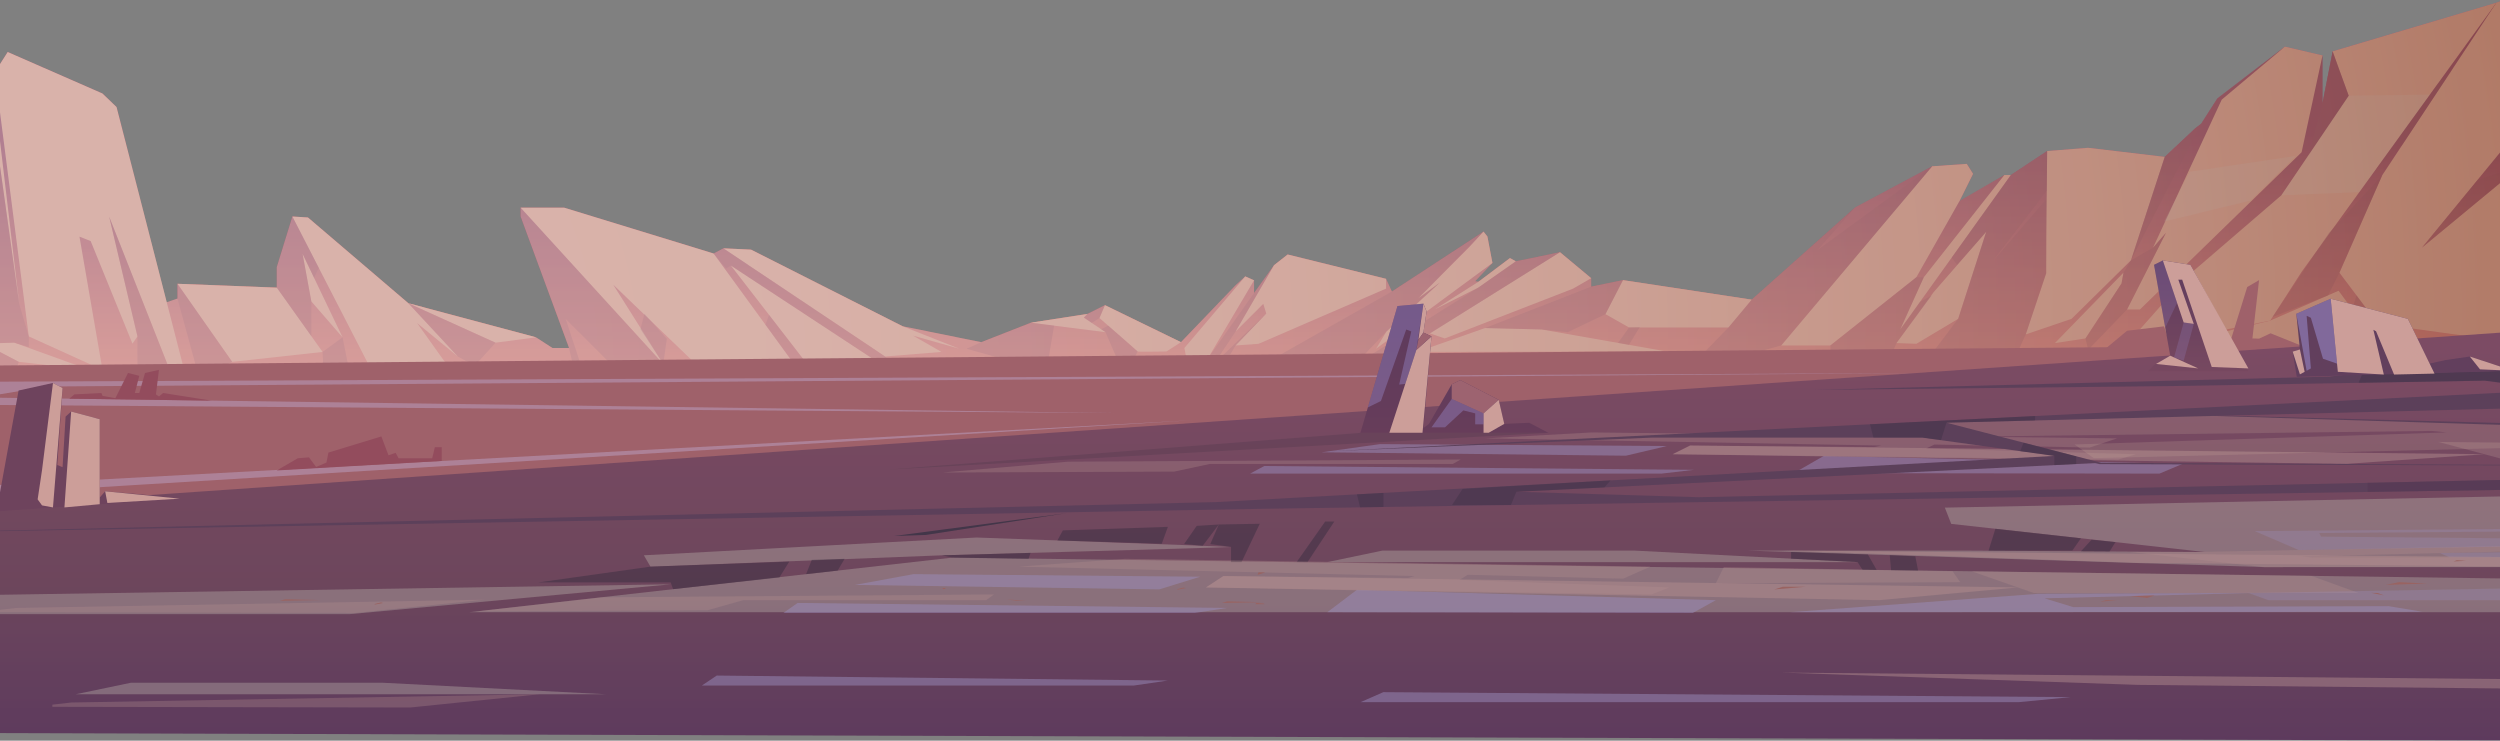 <?xml version="1.0" encoding="UTF-8"?><svg xmlns="http://www.w3.org/2000/svg" xmlns:xlink="http://www.w3.org/1999/xlink" viewBox="0 0 1440 426.61"><rect x="0" y="0" width="1440" height="426.61" fill="#808080" stroke="none"/><defs><style>.cls-1{fill:url(#_ÂÁ_Ï_ÌÌ_È_____ËÂÌÚ_177);}.cls-1,.cls-2,.cls-3,.cls-4,.cls-5,.cls-6,.cls-7,.cls-8,.cls-9,.cls-10,.cls-11,.cls-12,.cls-13,.cls-14,.cls-15,.cls-16,.cls-17,.cls-18,.cls-19,.cls-20,.cls-21,.cls-22,.cls-23,.cls-24,.cls-25,.cls-26,.cls-27,.cls-28,.cls-29,.cls-30,.cls-31{fill-rule:evenodd;}.cls-2{fill:url(#_ÂÁ_Ï_ÌÌ_È_____ËÂÌÚ_150);}.cls-3{fill:url(#_ÂÁ_Ï_ÌÌ_È_____ËÂÌÚ_114);}.cls-4{fill:#ffa490;}.cls-4,.cls-5,.cls-26,.cls-27,.cls-28,.cls-29,.cls-30{mix-blend-mode:soft-light;}.cls-5{fill:#ecaba4;}.cls-6,.cls-7,.cls-9{fill:#1d0c27;}.cls-6,.cls-32,.cls-22,.cls-27,.cls-28{opacity:.2;}.cls-7{opacity:.37;}.cls-8{fill:#42183f;}.cls-8,.cls-9,.cls-19,.cls-20,.cls-21{opacity:.5;}.cls-33{opacity:.7;}.cls-32{fill:url(#_ÂÁ_Ï_ÌÌ_È_____ËÂÌÚ_39);mix-blend-mode:screen;}.cls-10{opacity:.36;}.cls-10,.cls-19,.cls-20,.cls-21,.cls-22,.cls-23,.cls-24,.cls-25{mix-blend-mode:multiply;}.cls-10,.cls-20,.cls-22{fill:#ae9aff;}.cls-11{fill:#291732;}.cls-12{fill:#4d254a;}.cls-13{fill:#9b364f;}.cls-14{fill:#55244f;}.cls-15{fill:#a45754;}.cls-16{fill:#ac5461;}.cls-17{fill:#a9576a;}.cls-18{fill:#66294f;}.cls-19,.cls-23{fill:#a693d6;}.cls-21{fill:#d6b0e2;}.cls-23,.cls-24{opacity:.3;}.cls-24{fill:#9a314f;}.cls-34{isolation:isolate;}.cls-25{fill:url(#radial-gradient);opacity:.4;}.cls-26{fill:#ececd6;}.cls-26,.cls-29{opacity:.32;}.cls-27{fill:#ecc7ab;}.cls-28{fill:#ecdedd;}.cls-29,.cls-30{fill:#c99395;}.cls-30{opacity:.48;}.cls-31{fill:url(#_ÂÁ_Ï_ÌÌ_È_____ËÂÌÚ_84);}</style><linearGradient id="_ÂÁ_Ï_ÌÌ_È_____ËÂÌÚ_39" x1="1155.86" y1="171.52" x2="1159.76" y2="171.52" gradientTransform="matrix(1, 0, 0, 1, 0, 0)" gradientUnits="userSpaceOnUse"><stop offset="0" stop-color="#070019"/><stop offset="1" stop-color="#1d6dae"/></linearGradient><linearGradient id="_ÂÁ_Ï_ÌÌ_È_____ËÂÌÚ_150" x1="720.39" y1="216.47" x2="720.39" y2="-3.77" gradientTransform="matrix(1, 0, 0, 1, 0, 0)" gradientUnits="userSpaceOnUse"><stop offset="0" stop-color="#ff726a"/><stop offset=".63" stop-color="#9f2754"/></linearGradient><radialGradient id="radial-gradient" cx="644.54" cy="175.57" fx="-66.39" fy="222.46" r="854.75" gradientTransform="matrix(1, 0, 0, 1, 0, 0)" gradientUnits="userSpaceOnUse"><stop offset=".24" stop-color="#fff"/><stop offset=".33" stop-color="#fcfbfa"/><stop offset=".42" stop-color="#f4f0ed"/><stop offset=".52" stop-color="#e7ddd7"/><stop offset=".62" stop-color="#d4c4b8"/><stop offset=".72" stop-color="#bda291"/><stop offset=".83" stop-color="#a07a61"/><stop offset=".93" stop-color="#7e4b28"/><stop offset="1" stop-color="#662900"/></radialGradient><linearGradient id="_ÂÁ_Ï_ÌÌ_È_____ËÂÌÚ_177" x1="720.39" y1="426.61" x2="720.39" y2="187.93" gradientTransform="matrix(1, 0, 0, 1, 0, 0)" gradientUnits="userSpaceOnUse"><stop offset="0" stop-color="#4f1d4f"/><stop offset=".38" stop-color="#652e4d"/><stop offset="1" stop-color="#7c3559"/></linearGradient><linearGradient id="_ÂÁ_Ï_ÌÌ_È_____ËÂÌÚ_84" x1="837.74" y1="249.31" x2="837.74" y2="174.91" gradientTransform="matrix(1, 0, 0, 1, 0, 0)" gradientUnits="userSpaceOnUse"><stop offset="0" stop-color="#5c214a"/><stop offset="1" stop-color="#4f1d4f"/></linearGradient><linearGradient id="_ÂÁ_Ï_ÌÌ_È_____ËÂÌÚ_114" x1="1266.15" y1="213.83" x2="1266.15" y2="150.01" gradientTransform="matrix(1, 0, 0, 1, 0, 0)" gradientUnits="userSpaceOnUse"><stop offset="0" stop-color="#733152"/><stop offset="1" stop-color="#4f1d4f"/></linearGradient></defs><g class="cls-34"><g id="Layer_1"><g class="cls-33"><path class="cls-32" d="M1155.86,171.52h3.89c-2.51,.03-3.89,0-3.89,0Z"/><g><polygon class="cls-2" points="1437.88 1.62 1343.6 29.61 1337.75 59.39 1337.75 31.97 1316.07 26.89 1277.19 56.7 1267.83 71.29 1264.46 73.86 1246.88 90.38 1202.73 85.14 1179.16 87.01 1158.21 100.85 1154.47 100.85 1128.65 115.82 1136.47 100.13 1132.86 94.39 1112.93 95.79 1068.6 119.47 1008.98 172.61 934.84 161.36 916.51 165.1 916.51 160.24 898.55 145.27 873.11 150.51 869.74 148.64 851.59 162.3 849.68 161.98 859.64 151.45 856.74 136.2 854.49 133.4 801.74 167.91 798.37 160.61 741.69 146.58 733.83 152.76 722.33 168.75 722.33 161.46 717.27 159.21 711.74 164.26 680.23 197.09 636.46 175.77 626.36 180.82 593.81 185.87 565.18 197.09 519.91 187.93 432.59 143.78 416.65 143.03 411.04 146.02 324.97 119.62 299.86 119.62 299.86 124.7 327.79 200.46 318.25 200.46 308.71 194.29 235.19 174.65 177.38 125.26 168.4 124.7 159.42 153.88 159.42 165.67 102.22 163.46 102.22 171.96 95.81 174.18 67.14 61.65 59.03 53.85 4.42 29.94 -1.41 39.11 -1.41 215.69 119.34 212.25 1304.14 200.46 1442.19 198.09 1442.19 0 1437.88 1.62"/><polygon class="cls-4" points="1183.65 197.6 1223.12 157.06 1222 163.25 1201.23 194.94 1183.65 197.6"/><polygon class="cls-4" points="1154.47 100.85 1108.07 159.76 1094.53 189.77 1158.21 100.85 1154.47 100.85"/><polygon class="cls-4" points="1136.47 100.13 1128.65 115.82 1103.83 159.68 1054.29 198.97 1026 198.97 1112.93 95.79 1132.86 94.39 1136.47 100.13"/><polygon class="cls-4" points="1092.36 197.6 1113.78 168.28 1144.07 133.49 1127.9 183.63 1103.83 198.03 1092.36 197.6"/><polygon class="cls-4" points="1008.98 172.61 995.61 188.61 938.29 188.61 924.74 180.95 934.84 161.36 1008.98 172.61"/><polygon class="cls-4" points="916.51 160.24 906.13 166.23 832.18 194.94 823.64 192.04 898.55 145.27 916.51 160.24"/><polygon class="cls-4" points="873.11 150.51 851.58 165.59 826.33 178.27 851.59 162.3 869.74 148.64 873.11 150.51"/><polygon class="cls-4" points="854.49 133.4 846.47 142.13 817.03 171.72 829.35 162.77 798.63 190.92 792.62 200.87 859.64 151.45 856.74 136.2 854.49 133.4"/><polygon class="cls-4" points="816.23 202.71 855.4 188.96 887.89 189.77 959.89 202.44 816.23 202.71"/><polygon class="cls-4" points="798.37 160.61 798.37 166.23 724.93 198.03 711.71 198.97 729.38 180.63 727.66 174.99 711.71 190.92 733.83 152.76 741.69 146.58 798.37 160.61"/><polygon class="cls-4" points="717.27 159.21 682.2 200.46 683.42 206.64 695.67 206.51 722.33 161.46 717.27 159.21"/><path class="cls-4" d="M636.46,175.77l-3.18,7.42s21.89,18.99,21.98,19.26c.09,.26,16.6,0,16.6,0l8.37-5.35-43.78-21.33Z"/><polygon class="cls-4" points="626.36 180.82 624.3 182.92 636.78 191.35 593.81 185.87 626.36 180.82"/><polygon class="cls-4" points="432.59 143.78 519.91 187.93 552.58 200.87 525.89 193.33 542.28 202.71 509.81 205.33 416.65 143.03 432.59 143.78"/><polygon class="cls-4" points="505.36 208.41 421.02 152.99 463.88 208.41 505.36 208.41"/><polygon class="cls-4" points="324.97 119.62 411.04 146.02 456.45 208.41 399.46 208.41 353.22 163.98 382.01 209.63 299.86 119.62 324.97 119.62"/><polygon class="cls-4" points="177.38 125.26 235.19 174.65 263.67 205.33 240.24 186.06 257.92 210.87 213.86 213.04 168.4 124.7 177.38 125.26"/><polygon class="cls-4" points="174.29 146.23 197.3 194.29 179.34 173.62 174.29 146.23"/><polygon class="cls-4" points="235.19 174.65 285.42 197.37 308.71 194.29 235.19 174.65"/><polygon class="cls-4" points="159.42 165.67 185.8 202.71 133.74 208.41 102.22 163.46 159.42 165.67"/><polygon class="cls-4" points="1316.07 26.89 1279.71 57.4 1240.13 142.69 1247.59 134.11 1225.18 178.27 1232.58 178.27 1325.72 87.69 1337.75 31.97 1316.07 26.89"/><polygon class="cls-4" points="1343.6 29.61 1352.86 55.14 1314.09 112.47 1259.11 159.8 1221.82 201.87 1307.63 184.68 1325.72 156.58 1437.88 1.62 1343.6 29.61"/><polygon class="cls-4" points="1442.19 103.66 1395 142.69 1442.19 85.19 1442.19 0 1437.88 1.62 1372.22 100.85 1347.52 157.06 1369.6 186.46 1442.19 196.53 1442.19 103.66"/><polygon class="cls-4" points="1347.02 167.47 1307.63 184.68 1240.13 201.1 1370.34 199.33 1347.02 167.47"/><polygon class="cls-4" points="105.94 212.63 67.14 61.65 59.03 53.85 4.42 29.94 -1.41 39.11 -1.41 53.64 16.59 193.77 59.03 213.04 45.77 136.31 52.23 138.85 76.3 197.92 79.17 193.77 62.89 124.82 97.57 212.63 105.94 212.63"/><polygon class="cls-4" points="-1.41 69.28 -1.41 85.64 11.11 175.24 -1.41 69.28"/><polygon class="cls-4" points="8.17 197.37 -1.41 197.68 -1.41 202.01 10.83 208.41 51.49 213.04 8.17 197.37"/><polygon class="cls-4" points="1202.73 85.14 1179.16 87.01 1178.67 136.88 1178.6 157.39 1166.84 192.6 1193.24 183.63 1227.42 149.95 1246.88 90.38 1202.73 85.14"/><polygon class="cls-24" points="1267.83 71.29 1227.42 149.95 1246.88 90.38 1267.83 71.29"/><polygon class="cls-24" points="1225.18 178.27 1202.81 201.47 1201.23 194.94 1222 163.25 1223.12 157.06 1227.42 149.95 1240.13 142.69 1247.59 134.11 1225.18 178.27"/><polygon class="cls-24" points="1166.84 192.6 1162.6 201.87 1114.11 201.87 1127.9 183.63 1144.07 133.49 1127.25 152.58 1124.18 148.36 1158.21 100.85 1179.16 87.01 1178.93 109.94 1147.62 150.73 1178.6 114.78 1178.6 157.39 1166.84 192.6"/><polygon class="cls-24" points="1352.86 55.14 1330.1 88.8 1337.75 59.39 1343.6 29.61 1352.86 55.14"/><polygon class="cls-24" points="1347.52 157.06 1341.02 170.09 1308.97 182.59 1341.48 134.11 1372.22 100.85 1347.52 157.06"/><polygon class="cls-24" points="1383.69 83.52 1368.44 97.55 1404.13 48.25 1412.72 39.64 1383.69 83.52"/><polygon class="cls-24" points="1369.6 186.46 1370.34 199.33 1354.93 178.27 1357.31 170.09 1369.6 186.46"/><polygon class="cls-24" points="1442.19 98.66 1427.05 103.64 1395 142.69 1442.19 103.66 1442.19 98.66"/><polygon class="cls-24" points="1103.83 159.68 1108.07 159.76 1094.53 189.77 1105.94 173.84 1112.75 170.09 1092.36 197.6 1090.6 201.87 1054.52 202.94 1054.29 198.97 1103.83 159.68"/><polygon class="cls-24" points="1026 198.97 1009.8 203.39 980.9 203.68 995.61 188.61 1008.98 172.61 1068.6 119.47 1046.95 143.98 1112.93 95.79 1026 198.97"/><polygon class="cls-24" points="924.74 180.95 903.03 191.33 887.89 189.77 855.4 188.96 916.51 165.1 934.84 161.36 924.74 180.95"/><polygon class="cls-24" points="873.11 150.51 851.58 165.59 787.69 205.6 806.14 205.42 823.64 192.04 898.55 145.27 873.11 150.51"/><polygon class="cls-24" points="932.03 197.54 938.29 188.61 944.53 188.39 938.28 198.64 932.03 197.54"/><polygon class="cls-24" points="801.74 167.91 734.25 206.13 784.59 205.6 798.63 190.92 829.35 162.77 817.03 171.72 854.49 133.4 801.74 167.91"/><polygon class="cls-24" points="711.71 190.92 701.41 206.46 695.67 206.51 722.33 168.75 733.83 152.76 711.71 190.92"/><polygon class="cls-24" points="711.71 198.97 707.49 206.13 702.26 206.64 729.38 180.63 711.71 198.97"/><polygon class="cls-24" points="633.28 183.18 628.85 185.99 624.3 182.92 626.36 180.82 636.46 175.77 633.28 183.18"/><polygon class="cls-24" points="636.78 191.35 643.38 206.64 653.12 206.94 655.26 202.44 638.33 187.57 634.25 189.64 636.78 191.35"/><polygon class="cls-24" points="593.81 185.87 565.18 197.09 556.68 200.87 580.9 207.66 603.77 207.66 607.16 187.57 593.81 185.87"/><polygon class="cls-24" points="509.81 205.33 512.85 208.41 505.36 208.41 421.02 152.99 418.23 154.65 411.04 146.02 416.65 143.03 509.81 205.33"/><polygon class="cls-24" points="299.86 119.62 382.01 209.63 352.7 210.5 325.84 183.74 334.67 210.5 330.02 210.5 327.79 200.46 299.86 124.7 299.86 119.62"/><polygon class="cls-24" points="371.19 180.7 368.91 189.64 382.01 209.63 384.12 195.17 371.19 180.7"/><polygon class="cls-24" points="440.89 187.03 442.99 181.39 463.88 208.41 456.45 208.41 440.89 187.03"/><polygon class="cls-24" points="179.34 173.62 179.34 193.64 159.42 165.67 159.42 153.88 168.4 124.7 183.63 154.29 180.91 160.05 174.29 146.23 179.34 173.62"/><polygon class="cls-24" points="263.67 205.33 273.41 210.71 285.42 197.37 235.19 174.65 263.67 205.33"/><polygon class="cls-24" points="185.8 202.71 186.22 211.58 200.74 211.44 197.3 194.29 185.8 202.71"/><polygon class="cls-24" points="133.74 208.41 126.38 212.18 113.21 212.18 102.22 171.96 102.22 163.46 133.74 208.41"/><polygon class="cls-24" points="79.17 193.77 79.17 212.18 97.57 212.63 62.89 124.82 79.17 193.77"/><polygon class="cls-24" points="11.11 175.24 -1.41 85.64 -1.41 160.04 -.14 168.87 -1.41 176.48 -1.41 197.68 8.17 197.37 16.59 199.93 16.59 193.77 11.11 175.24"/><polygon class="cls-24" points="-1.41 202.01 -1.41 215.85 8.45 215.41 10.83 208.41 -1.41 202.01"/><polygon class="cls-28" points="1314.09 112.47 1358.98 110.62 1399.58 54.53 1352.86 55.14 1314.09 112.47"/><polygon class="cls-28" points="1322.32 89.86 1261.37 98.92 1246.49 127.61 1296.28 115.49 1322.32 89.86"/></g><polygon class="cls-25" points="1437.88 1.62 1343.6 29.61 1337.75 59.39 1337.75 31.97 1316.07 26.89 1277.19 56.7 1267.83 71.29 1264.46 73.86 1246.88 90.38 1202.73 85.14 1179.16 87.01 1158.21 100.85 1154.47 100.85 1128.65 115.82 1136.47 100.13 1132.86 94.39 1112.93 95.79 1068.6 119.47 1008.98 172.61 934.84 161.36 916.51 165.1 916.51 160.24 898.55 145.27 873.11 150.51 869.74 148.64 851.59 162.3 849.68 161.98 859.64 151.45 856.74 136.2 854.49 133.4 801.74 167.91 798.37 160.61 741.69 146.58 733.83 152.76 722.33 168.75 722.33 161.46 717.27 159.21 711.74 164.26 680.23 197.09 636.46 175.77 626.36 180.82 593.81 185.87 565.18 197.09 519.91 187.93 432.59 143.78 416.65 143.03 411.04 146.02 324.97 119.62 299.86 119.62 299.86 124.7 327.79 200.46 318.25 200.46 308.71 194.29 235.19 174.65 177.38 125.26 168.4 124.7 159.42 153.88 159.42 165.67 102.22 163.46 102.22 171.96 96.04 174.1 67.14 61.65 59.03 53.85 4.42 29.94 -1.41 39.11 -1.41 215.85 8.45 215.41 119.34 212.25 126.36 212.18 126.38 212.18 126.38 212.18 186.22 211.58 200.74 211.44 212.97 211.32 213.86 213.04 257.92 210.87 329.94 210.15 330.02 210.5 334.67 210.5 334.54 210.11 352.12 209.93 352.7 210.5 382.01 209.63 382.01 209.63 505.34 208.41 512.85 208.41 512.78 208.33 580.9 207.66 580.9 207.66 603.77 207.66 603.81 207.43 653.12 206.94 653.12 206.94 653.12 206.94 683.42 206.64 683.42 206.64 695.67 206.51 701.41 206.46 701.41 206.46 702.46 206.45 702.26 206.64 704.42 206.43 734.25 206.13 734.25 206.13 734.42 206.13 804.04 205.44 806.14 205.42 980.9 203.68 980.9 203.68 1002.61 203.46 1054.52 202.94 1054.52 202.94 1162.59 201.87 1162.6 201.87 1162.6 201.87 1202.81 201.47 1222.35 201.27 1221.82 201.87 1224.92 201.25 1240.13 201.1 1240.14 201.1 1304.14 200.46 1370.32 199.33 1370.34 199.33 1370.34 199.33 1442.19 198.09 1442.19 0 1437.88 1.62"/><g><polygon class="cls-16" points="-1.41 210.52 -1.41 306.7 1442.19 251.2 1442.19 198.01 -1.41 210.52"/><g><polygon class="cls-21" points="-1.41 233.27 641.78 237.91 -1.41 229.08 -1.41 233.27"/><polygon class="cls-21" points="1117.42 214.83 -1.41 219.85 -1.41 227.34 26.94 222.63 1117.42 214.83"/><polygon class="cls-21" points="-1.41 279.41 -1.41 284.22 686.94 242.03 -1.41 279.41"/></g><polygon class="cls-13" points="159.42 270.98 171.52 263.96 177.97 263.44 182.08 268.96 188.04 266.43 189.17 260.68 219.66 251.38 223.77 262.23 227.89 260.82 229.57 263.96 248.95 263.96 250.47 257.6 254.45 257.6 254.45 265.51 159.42 270.98"/><polygon class="cls-13" points="39.89 229.65 42.87 227.16 58.4 226.37 59.06 228.01 66.45 229.38 73.73 214.83 80.23 216.47 77.67 226.37 80.23 226.37 83.53 214.83 91.56 213.04 89.83 227.16 91.56 228.37 93.95 226.37 121.82 230.77 39.89 229.65"/><polygon class="cls-16" points="1207.59 205.17 1225.18 190.52 1246.49 187.96 1249.3 196.36 1256.48 196 1261.13 192.6 1276.84 192.17 1284.4 197.6 1294.4 165.32 1301.22 161.36 1297.39 194.94 1301.22 195.06 1307.87 191.98 1327.13 199.74 1207.59 205.17"/></g><polygon class="cls-1" points="-1.41 291.21 -1.41 422.25 1442.19 426.61 1442.19 191.47 -1.41 291.21"/><g><polygon class="cls-29" points="1442.19 254.95 1404.58 254.56 1440.2 264.06 1442.19 264.06 1442.19 254.95"/><polygon class="cls-29" points="963.46 261.63 1220.02 264.7 1230.32 261.63 1109.39 258.34 1114.18 256.07 1203.7 257.77 1219.38 252.5 916.83 249.08 855.56 252.5 1083.73 256.63 1079.5 257.53 973.49 256.63 963.46 261.63"/><polygon class="cls-19" points="1050.38 262.67 1033.31 272.49 1243.87 272.8 1257.1 267.21 1050.38 262.67"/><polygon class="cls-29" points="615.04 265.95 841.3 264.7 836.86 267.21 696.94 267.21 676.33 271.63 542.88 272.16 615.04 265.95"/><polygon class="cls-19" points="720.07 272.8 728.22 268.43 975.68 270.62 957.05 272.8 720.07 272.8"/><polygon class="cls-19" points="761.24 260.52 794.95 255.8 960.12 256.92 936.53 262.48 761.24 260.52"/><polygon class="cls-30" points="963.46 261.63 1351.02 267.21 1431.06 261.63 973.49 256.63 963.46 261.63"/><polygon class="cls-12" points="1431.13 219.25 1442.19 220.66 1442.19 213.6 1351.08 215.82 1341.86 216.9 1045.27 224.59 1253.08 222.33 1431.13 219.25"/><polygon class="cls-12" points="1442.19 226.13 765.52 259.93 951.33 252.07 1107.3 252.07 1183.32 262.6 700.27 289.21 -1.41 305.65 -1.41 305.98 724.55 293.12 1442.19 282.16 1442.19 276.41 978.25 286.39 873.46 283.26 1210.34 266.56 1121.19 243.48 1442.19 235.33 1442.19 226.13"/><polygon class="cls-12" points="1442.19 243.68 1281.7 239.4 1274.59 239.58 1442.19 244.77 1442.19 243.68"/><polygon class="cls-12" points="1442.19 267.7 1206.02 266.56 1209.3 267.34 1442.19 268.09 1442.19 267.7"/><polygon class="cls-8" points="1442.19 276.41 1363.71 278.1 1363.71 283.36 1442.19 282.16 1442.19 276.41"/><polygon class="cls-27" points="1442.19 244.77 1274.59 239.58 1121.19 243.48 1151.27 251.27 1400.56 248.2 1409.3 249.08 1194.93 256.01 1206.02 263.89 1442.19 258.09 1442.19 244.77"/><polygon class="cls-7" points="873.46 283.26 870.29 290.89 836.35 290.89 842.47 281.63 927.73 276.68 924.14 280.75 873.46 283.26"/><polygon class="cls-7" points="796.89 292.01 796.89 283.89 781.59 284.73 783.41 292.22 796.89 292.01"/><polygon class="cls-7" points="1442.19 213.6 1360.65 215.58 1358.48 220.51 1431.13 219.25 1442.19 220.66 1442.19 213.6"/><polygon class="cls-7" points="1121.18 243.48 1118.01 253.56 1107.3 252.07 1079.08 252.07 1077.11 244.37 1172.23 239.61 1172.23 242.18 1121.18 243.48"/><polygon class="cls-7" points="1183.32 262.6 1183.32 267.9 1195.9 267.25 1195.9 262.83 1165.59 254.98 1163.62 259.87 1183.32 262.6"/></g><polygon class="cls-26" points="1442.19 285.91 1120.22 292.39 1123.9 301.76 1270.03 317.97 1129.93 317.13 1006.12 317.13 1303.99 326.65 1442.19 326.64 1442.19 285.91"/><polygon class="cls-26" points="1442.19 333.21 548.63 321.18 270.26 352.63 1442.19 352.62 1442.19 333.21"/><path class="cls-26" d="M370.87,319.85l191.58-10.24s145.51,5.23,146.62,5.44c1.12,.21-166.55,4.81-166.55,4.81l-167.85,6.53-3.8-6.53Z"/><polygon class="cls-9" points="609.07 311.3 612.21 305.49 672.71 303.46 669.17 313.21 609.07 311.3"/><polygon class="cls-9" points="682.02 313.39 689.3 302.9 702.03 302.11 692.76 314.38 682.02 313.39"/><polygon class="cls-9" points="709.07 315.05 709.07 323.77 715.13 323.77 725.63 301.68 702.03 302.11 697.12 313.39 709.07 315.05"/><polygon class="cls-9" points="763.29 300.42 746.86 323.77 753.12 323.77 768.55 300.42 763.29 300.42"/><polygon class="cls-26" points="764.52 323.77 796.34 317.13 941.11 317.13 1069.96 323.77 764.52 323.77"/><polygon class="cls-9" points="1069.96 323.77 1072.85 328.24 1080.99 328.35 1075.89 319.36 1031.66 317.95 1031.66 321.8 1069.96 323.77"/><polygon class="cls-9" points="1088.48 319.76 1089.27 328.46 1104.81 328.67 1103.24 320.45 1088.48 319.76"/><polygon class="cls-9" points="548.63 321.18 542.52 319.85 593.6 318.44 592.45 321.89 548.63 321.18"/><polygon class="cls-9" points="1145.42 317.13 1149.33 304.58 1198.62 310.05 1193.67 317.13 1145.42 317.13"/><polygon class="cls-9" points="1198.62 317.54 1204.73 310.86 1218.52 312.26 1215.12 317.64 1198.62 317.54"/><polygon class="cls-26" points="-1.41 342.61 -1.41 353.74 201.55 353.73 386.31 336.56 -1.41 342.61"/><polygon class="cls-9" points="387.7 339.36 386.31 335.46 310.08 335.46 374.67 326.38 454.61 323.48 448.94 332.58 387.7 339.36"/><polygon class="cls-9" points="464.31 330.71 467.58 322.5 486.49 321.89 482.5 328.65 464.31 330.71"/><polygon class="cls-29" points="1442.19 321.18 1331.94 321.18 1325.34 320.45 1442.19 317.69 1442.19 314.49 1266.15 317.95 1227.05 317.95 1303.99 326.65 1442.19 326.64 1442.19 321.18"/><polygon class="cls-23" points="1442.19 318.09 1405.47 318.55 1411.11 321.18 1442.19 321.18 1442.19 318.09"/><polygon class="cls-23" points="1442.19 310.06 1336.98 309.11 1335.82 307 1442.19 306.19 1442.19 304.71 1298.73 305.92 1324.03 316.81 1442.19 314.83 1442.19 310.06"/><polygon class="cls-29" points="1135.78 329.09 1171.4 341.56 1358.48 341.56 1331.35 331.72 1135.78 329.09"/><polygon class="cls-23" points="1442.19 338.98 1295.06 341.56 1306.52 345.7 1442.19 345.7 1442.19 338.98"/><polygon class="cls-19" points="1030.99 352.63 1174.21 342.03 1199.71 341.92 1299.21 341.49 1177.6 344.63 1194.2 349.7 1375.91 349.15 1395.39 352.41 1030.99 352.63"/><polygon class="cls-29" points="694.66 338.36 951.23 342.41 961.52 338.36 840.59 334.05 845.38 331.07 934.9 333.3 950.58 326.38 648.03 321.89 586.76 326.38 814.94 331.8 810.71 332.98 704.69 331.8 694.66 338.36"/><polygon class="cls-19" points="781.59 339.73 764.52 352.63 975.07 353.04 988.31 345.7 781.59 339.73"/><polygon class="cls-29" points="992.92 326.65 988.31 335.96 1129.09 335.32 1124.67 329.09 992.92 326.65"/><polygon class="cls-29" points="346.25 344.05 572.5 342.41 568.06 345.7 428.14 345.7 407.53 351.5 274.08 352.2 346.25 344.05"/><polygon class="cls-19" points="451.27 353.04 459.42 347.3 706.88 350.17 688.25 353.04 451.27 353.04"/><polygon class="cls-19" points="404.29 394.86 412.84 389.12 672.71 391.99 653.14 394.86 404.29 394.86"/><polygon class="cls-26" points="43.6 399.89 75.43 393.25 220.19 393.25 349.05 399.89 43.6 399.89"/><polygon class="cls-19" points="783.76 404.41 796.8 398.68 1192.86 401.54 1163.04 404.41 783.76 404.41"/><polygon class="cls-19" points="492.44 336.91 526.15 330.71 691.32 332.18 667.73 339.48 492.44 336.91"/><polygon class="cls-29" points="9.51 350.17 -1.41 351.42 -1.41 352.65 204.79 353.04 279.16 345.42 9.51 350.17"/><polygon class="cls-29" points="41.08 404.64 30.16 405.89 30.16 407.12 236.36 407.51 310.73 399.89 41.08 404.64"/><polygon class="cls-30" points="1442.19 320.86 1026.21 317.13 1231.45 324.21 1442.19 326.29 1442.19 320.86"/><polygon class="cls-30" points="1442.19 391.14 1026.21 387.41 1231.45 394.49 1442.19 396.57 1442.19 391.14"/><polygon class="cls-30" points="694.66 338.36 1082.23 345.7 1162.26 338.36 704.69 331.8 694.66 338.36"/><polygon class="cls-15" points="703.78 347.3 706.88 346.39 727.45 346.85 703.78 347.3"/><polygon class="cls-15" points="161.13 346.09 164.24 345.17 184.81 345.63 161.13 346.09"/><polygon class="cls-15" points="722.99 348 723.76 347.3 728.01 347.65 728.34 348 722.99 348"/><polygon class="cls-15" points="724.37 331.12 724.89 329.66 728.82 329.66 724.37 331.12"/><polygon class="cls-15" points="683.04 338.75 677.95 339.73 678.46 339.24 681.85 338.42 683.04 338.75"/><polygon class="cls-15" points="220.68 347.33 215.59 348.31 216.1 347.82 219.49 347 220.68 347.33"/><polygon class="cls-15" points="542.52 338.65 544.92 338.65 543.72 339.48 542.52 338.65"/><polygon class="cls-15" points="579.78 345.29 590.91 345.97 585.35 345.97 579.78 345.29"/><polygon class="cls-15" points="1227.05 343.35 1241.16 342.99 1236.75 344.41 1227.05 343.35"/><polygon class="cls-15" points="1219.43 345.7 1213.19 345.7 1209.68 346.58 1219.43 345.7"/><polygon class="cls-15" points="1374.14 336.91 1381.86 335.32 1398.3 336.11 1374.14 336.91"/><polygon class="cls-15" points="1365.85 341.49 1369.49 341.56 1373.27 342.99 1365.85 341.49"/><polygon class="cls-15" points="1021.92 339.53 1026.87 337.97 1040.07 337.97 1021.92 339.53"/><polygon class="cls-15" points="1413.25 323.39 1415.19 322.67 1420.47 323.03 1413.25 323.39"/><g><polygon class="cls-31" points="866.46 244.16 863.26 230.33 841.13 218.94 836.19 221.38 823.09 244.16 819.88 246.6 824.54 193.72 819.88 191.55 821.73 179.43 819.88 174.91 804.94 176.27 783.6 249.31 891.88 249.31 880.82 243.53 866.46 244.16"/><polygon class="cls-5" points="819.88 174.91 816.97 195.75 819.88 191.55 821.73 179.43 819.88 174.91"/><polygon class="cls-5" points="824.54 193.72 815.81 201.58 800.24 249.31 819.35 249.31 824.54 193.72"/><polygon class="cls-17" points="836.19 221.38 836.19 229.79 854.52 238.11 863.26 230.33 841.13 218.94 836.19 221.38"/><polygon class="cls-17" points="819.88 191.55 816.97 195.75 815.81 201.58 824.54 193.72 819.88 191.55"/><polygon class="cls-5" points="854.52 238.11 854.52 249.31 857.43 249.31 866.46 244.16 863.26 230.33 854.52 238.11"/><polygon class="cls-10" points="819.88 174.91 815.81 201.58 809.43 221.12 805.91 221.51 812.9 190.91 809.99 189.79 795.43 230.96 787.88 234.67 804.94 176.27 819.88 174.91"/><polygon class="cls-10" points="854.52 238.11 854.52 244.43 849.72 244.43 849.72 238.11 842.88 236.39 832.3 246.16 824.54 246.16 836.19 229.79 854.52 238.11"/></g><g><polygon class="cls-3" points="1295.06 213.83 1261.68 152.54 1245.77 150.01 1240.72 152.54 1250.04 204.88 1240.72 210.3 1237.23 213.83 1295.06 213.83"/><polygon class="cls-5" points="1245.77 150.01 1257.8 185.74 1263.62 186.57 1254.7 161.07 1256.93 161.07 1273.96 211.39 1295.06 212.2 1261.68 152.54 1245.77 150.01"/><polygon class="cls-5" points="1250.04 204.88 1266.15 212.2 1241.86 209.64 1250.04 204.88"/><polygon class="cls-22" points="1257.8 185.74 1252.24 205.88 1257.8 207.77 1263.62 186.57 1257.8 185.74"/><polygon class="cls-22" points="1245.77 150.01 1254 174.46 1247.17 188.76 1240.72 152.54 1245.77 150.01"/></g><polygon class="cls-11" points="514.96 308.75 615.09 295.47 533.32 308.13 514.96 308.75"/><g><polygon class="cls-18" points="-1.41 294.49 103.56 287.23 99.67 286.58 76.83 284.36 60.57 282.99 57.44 286.58 57.44 241.46 40.98 237.04 37.78 239.97 36.04 269.11 33 267.85 36.04 223.5 30.51 220.58 10.71 224.93 -1.22 290.31 -1.41 290.24 -1.41 294.49"/><polygon class="cls-5" points="30.51 220.58 24.21 270.74 21.68 287.64 24.21 291.11 30.51 292.28 36.04 223.5 30.51 220.58"/><polygon class="cls-5" points="40.98 237.04 37.11 292.28 57.44 290.42 57.44 241.46 40.98 237.04"/><polygon class="cls-5" points="60.57 282.99 61.85 289.72 103.56 287.23 60.57 282.99"/></g><g><polygon class="cls-14" points="1442.19 211.8 1422.61 205.36 1408.78 207.36 1399.47 209.4 1386.95 183.68 1342.47 172.07 1322.67 180.74 1324.75 201.28 1320.58 202.53 1322.93 217.07 1442.19 213.71 1442.19 211.8"/><polygon class="cls-5" points="1324.75 201.28 1327.47 214.16 1324.75 215.64 1320.58 202.53 1324.75 201.28"/><polygon class="cls-5" points="1346.59 214.16 1342.47 172.07 1386.95 183.68 1402.28 215.19 1378.99 215.73 1368.61 190.81 1367.06 189.96 1373.08 215.73 1346.59 214.16"/><polygon class="cls-5" points="1442.19 211.8 1422.61 205.36 1428.48 212.74 1442.19 213.33 1442.19 211.8"/><polygon class="cls-20" points="1342.47 172.07 1346.13 209.46 1338.05 206.64 1331.06 183.05 1328.62 181.92 1331.06 212.2 1328.62 213.56 1322.67 180.74 1342.47 172.07"/></g><polygon class="cls-6" points="512.19 270.43 783.6 249.31 891.88 249.31 512.19 270.43"/></g></g></g></svg>